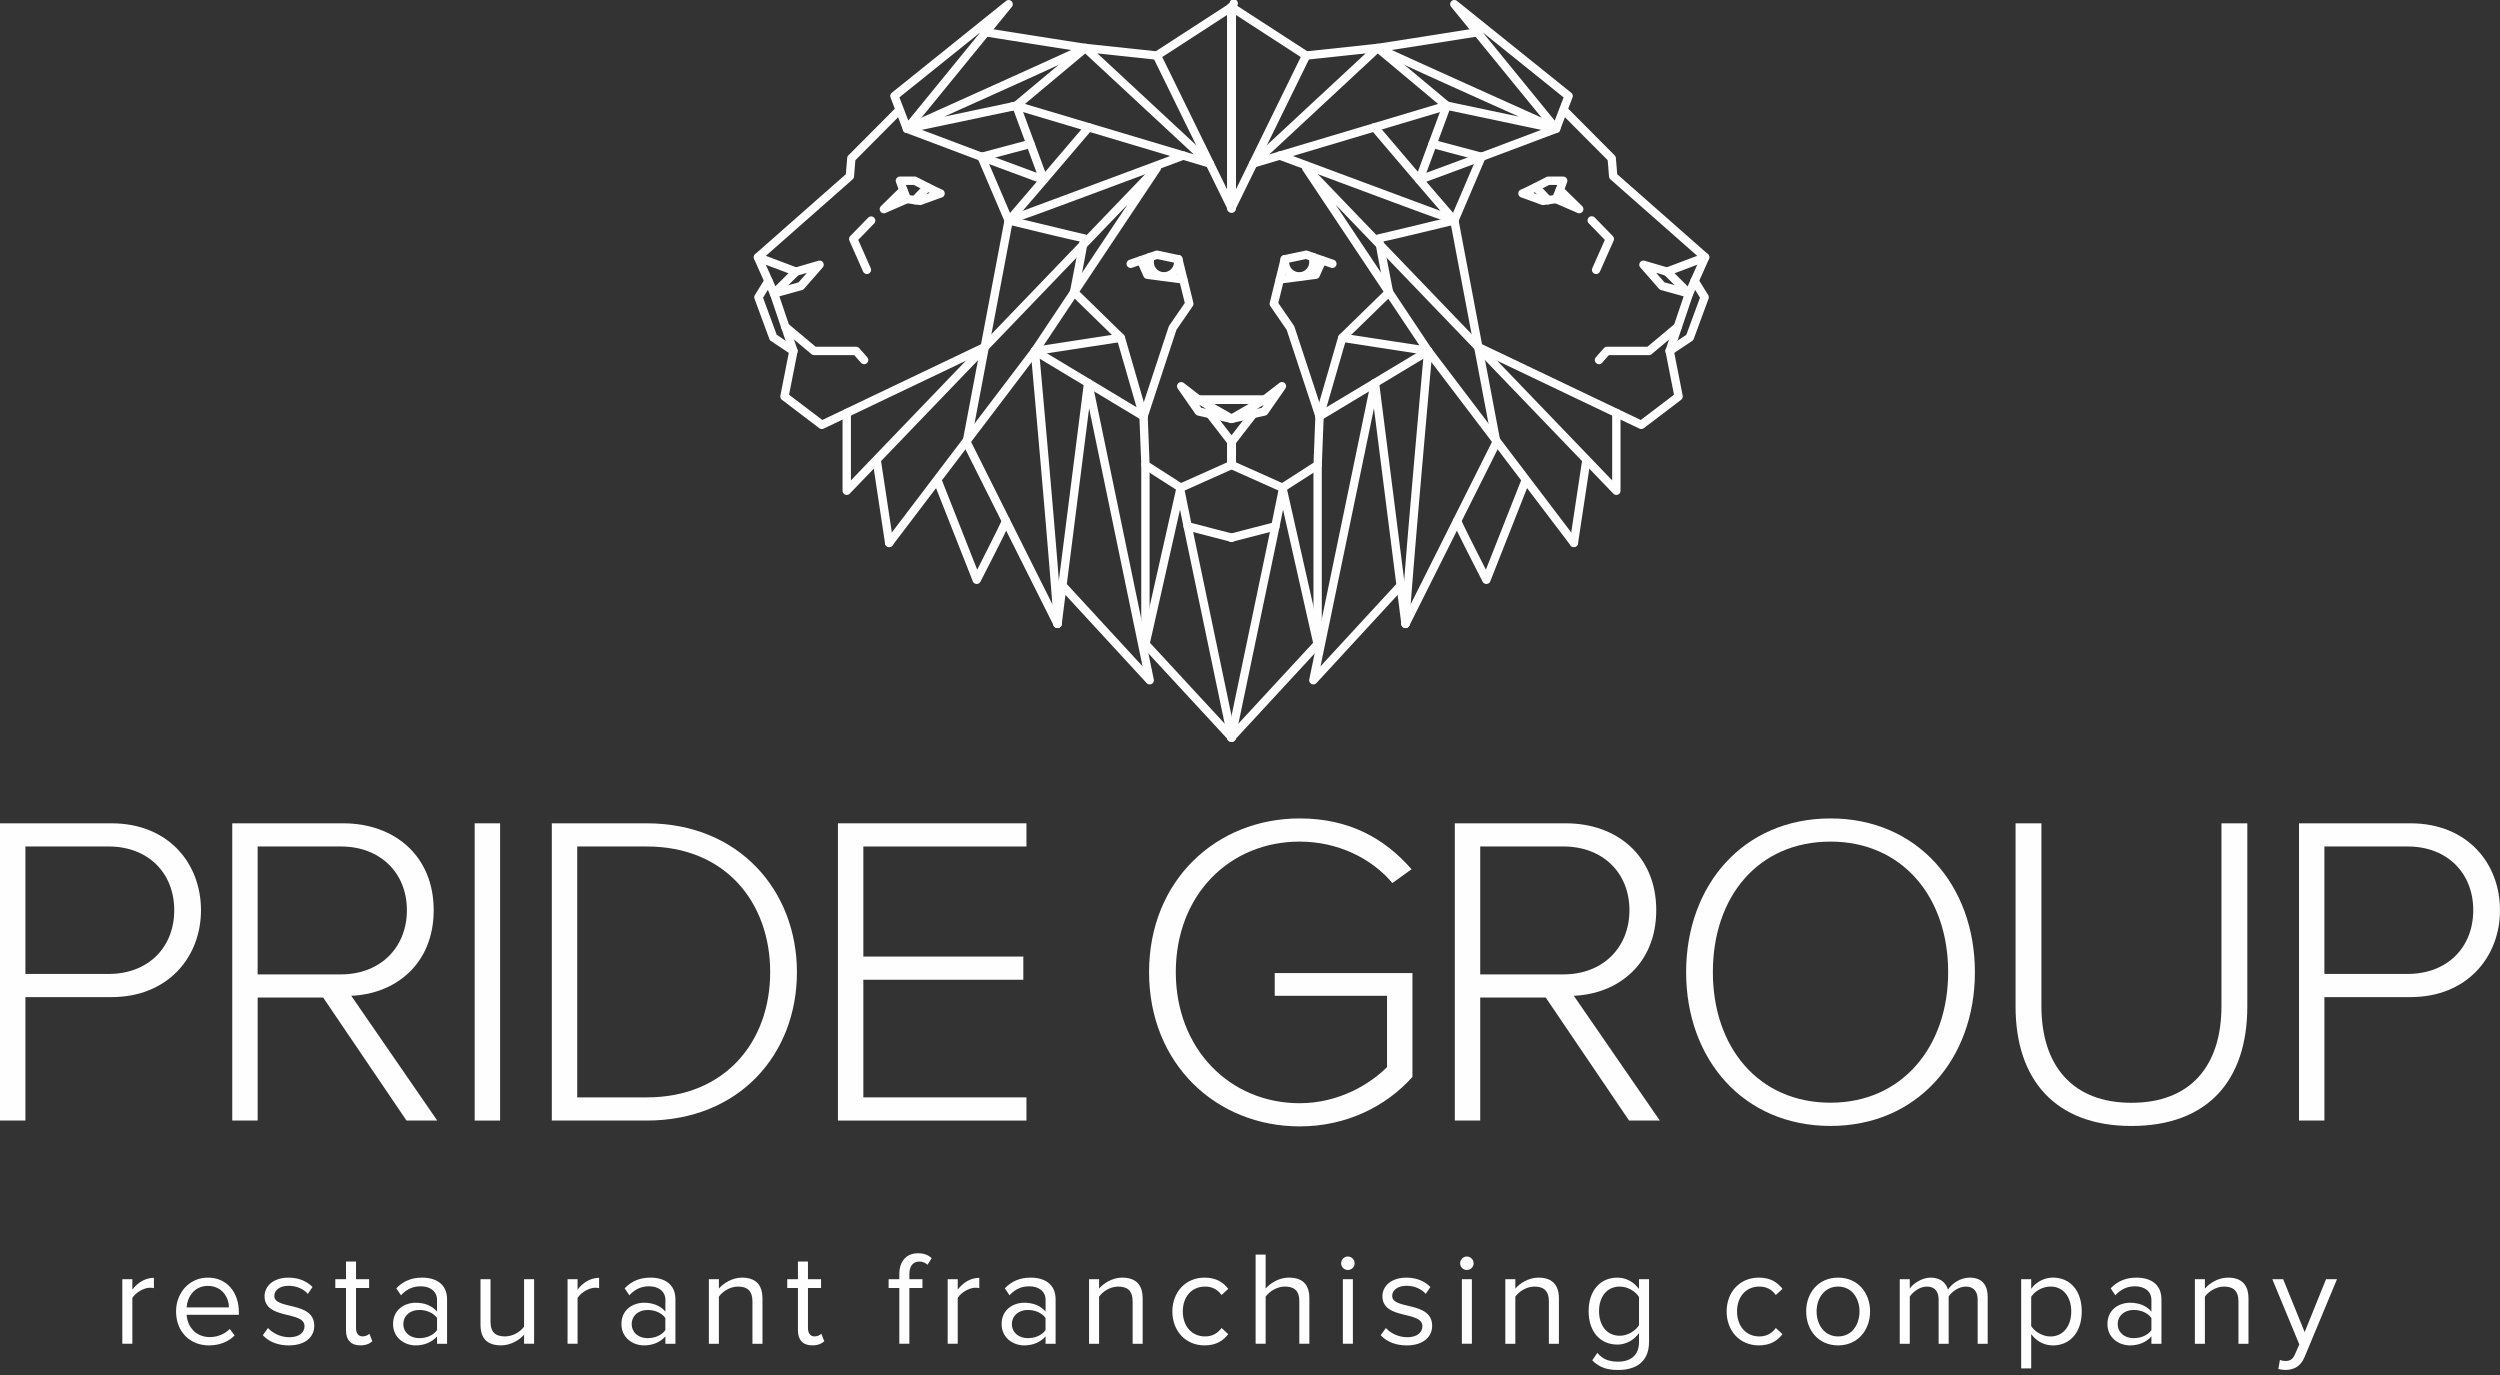 <svg xmlns="http://www.w3.org/2000/svg" width="400" height="220" viewBox="0 0 400 220"><rect x="0" y="0" width="400" height="220" fill="#333333" stroke="none"/><defs><clipPath id="iaw2a"><path d="M232.03 0h19.615v21.27H232.03z"/></clipPath><clipPath id="iaw2b"><path d="M0 219.191h400V0H0z"/></clipPath></defs><g><g><g><path fill="#fefefe" d="M196.848 34.008a.667.667 0 0 1-.518-.65V1.107a.667.667 0 0 1 1.032-.56l11.994 7.777c.285.184.386.55.237.855l-11.994 24.471a.67.67 0 0 1-.751.357zm.819-31.669v28.134l10.455-21.349z"/></g><g><path fill="#fefefe" d="M199.948 26.488a.67.67 0 0 1 .125-.822L218.5 8.546l-9.438 1.008c-.356.027-.696-.226-.735-.594a.67.67 0 0 1 .594-.736l11.435-1.221c.033-.001.067-.001.091-.003h.003a.665.665 0 0 1 .381.136l.03.023 11.05 9.239a.672.672 0 0 1-.237 1.155l-30.954 9.243a.667.667 0 0 1-.772-.308zM220.451 8.56l-17.368 16.145 27.016-8.073z"/></g><g><path fill="#fefefe" d="M232.38 35.85c-.03-.016-.063-.034-.214-.192-1.456-.393-4.949-1.694-13.669-4.94l-13.962-5.2a.669.669 0 0 1 .467-1.254 13603.52 13603.52 0 0 0 25.461 9.474c-1.678-1.937-4.882-5.677-11.055-12.937a.67.67 0 0 1 .076-.944.673.673 0 0 1 .942.077c4.863 5.72 12.262 14.389 12.72 14.83.305.17.313.466.167.784-.098.209-.158.344-.866.18z"/></g><g><path fill="#fefefe" d="M227.087 29.45a.67.67 0 0 1-.627-.9l4.39-11.874a.676.676 0 0 1 .765-.423l11.399 2.406c-15.685-7.043-20.844-9.38-22.503-10.335a1.315 1.315 0 0 1-.09.008V8.27c-.723-.426-.694-.56-.654-.747a.67.67 0 0 1 .655-.53c.416-.041 9.709-1.51 15.843-2.487a.67.67 0 0 1 .765.555.666.666 0 0 1-.554.765A3096.379 3096.379 0 0 1 222.692 8c4.81 2.21 17.548 7.947 26.549 11.988a.666.666 0 0 1 .36.816.667.667 0 0 1-.773.448l-16.925-3.573-3.684 9.968 8.59-3.184a.674.674 0 0 1 .859.393.67.67 0 0 1-.394.86l-9.955 3.69a.66.66 0 0 1-.232.043"/></g><g><path fill="#fefefe" d="M239.414 71.463a.67.67 0 0 1-.657-.545l-6.72-35.527a.66.66 0 0 1 .044-.387l4.04-9.459-7.074-1.88a.668.668 0 1 1 .343-1.293l7.82 2.08a.672.672 0 0 1 .43.353c.086.174.09.376.014.555l-4.264 9.982 6.682 35.33a.668.668 0 0 1-.658.791"/></g><g><path fill="#fefefe" d="M251.827 87.534a.668.668 0 0 1-.534-.265L228.34 57.038l-16.867 10.14a.666.666 0 0 1-.752-.043.667.667 0 0 1-.235-.716l3.634-12.562a.666.666 0 0 1 .176-.292l7.477-7.296a.67.67 0 0 1 .945.013.667.667 0 0 1-.012.945l-7.351 7.172-3.111 10.756 15.92-9.572a.665.665 0 0 1 .879.169l23.315 30.709a.67.67 0 0 1-.532 1.073"/></g><g><path fill="#fefefe" d="M211.128 67.27a.669.669 0 0 1-.635-.459l-4.621-14.023-2.614-3.807a.664.664 0 0 1-.098-.538l1.753-7.128a.68.68 0 0 1 .809-.489.67.67 0 0 1 .49.81l-1.682 6.837 2.498 3.637a.636.636 0 0 1 .084.17l4.65 14.113a.669.669 0 0 1-.634.877"/></g><g><path fill="#fefefe" d="M205.558 42.15a.668.668 0 0 1-.138-1.324l3.43-.724a.73.73 0 0 1 .358.022l1.152.4a.67.67 0 0 1-.437 1.263l-.977-.338-3.25.686a.736.736 0 0 1-.138.014"/></g><g><path fill="#fefefe" d="M213.18 42.875a.676.676 0 0 1-.22-.037l-3.04-1.049a.669.669 0 0 1 .437-1.264l3.04 1.05a.668.668 0 0 1-.217 1.3"/></g><g><path fill="#fefefe" d="M204.768 45.38a.669.669 0 0 1-.086-1.331l5.378-.707.877-1.976a.67.67 0 0 1 1.222.543l-1.03 2.319a.67.67 0 0 1-.523.392l-5.75.756a.865.865 0 0 1-.088.005"/></g><g><path fill="#fefefe" d="M209.833 109.434a.672.672 0 0 1-.349-.732l9.853-47.569a.654.654 0 0 1 .681-.533.67.67 0 0 1 .637.585l4.891 38.55a.67.67 0 0 1-1.327.167l-.598-4.717-12.991 14.105a.664.664 0 0 1-.491.216.694.694 0 0 1-.306-.072zm10-44.103l-8.55 41.276 12.004-13.032a.652.652 0 0 1 .116-.1z"/></g><g><path fill="#fefefe" d="M197 118.68a.67.67 0 0 1-.655-.807l7.063-33.803a.67.67 0 0 1 1.31.275l-7.065 33.804a.669.669 0 0 1-.654.53"/></g><g><path fill="#fefefe" d="M196.999 118.676a.669.669 0 0 1-.491-1.123l13.824-14.96a.669.669 0 1 1 .982.909l-13.824 14.96a.66.66 0 0 1-.491.214"/></g><g><path fill="#fefefe" d="M210.822 103.72a.666.666 0 0 1-.651-.522l-4.884-21.658-.57 2.8a.669.669 0 0 1-.486.515l-7.065 1.83a.67.67 0 0 1-.814-.481.667.667 0 0 1 .478-.814l6.66-1.726 1.106-5.447a.67.67 0 0 1 .649-.537c.338.039.59.212.659.522l5.57 24.703a.669.669 0 0 1-.652.815"/></g><g><path fill="#fefefe" d="M210.819 102.305a.669.669 0 0 1-.669-.668V74.409a.67.67 0 0 1 1.337 0v27.228a.668.668 0 0 1-.668.668"/></g><g><path fill="#fefefe" d="M224.888 100.486a.668.668 0 0 1-.597-.968l14.534-29.03a.668.668 0 0 1 1.196.6l-14.534 29.03a.671.671 0 0 1-.599.368"/></g><g><path fill="#fefefe" d="M224.89 100.49a.666.666 0 0 1-.578-.331c-.14-.24-.375-.642 3.532-44.064.033-.369.34-.675.726-.605a.667.667 0 0 1 .606.724c-1.502 16.69-3.697 41.915-3.631 43.475a.67.67 0 0 1-.655.801"/></g><g><path fill="#fefefe" d="M222.232 47.412a.669.669 0 0 1-.655-.542c-1.75-9.043-1.75-9.043-1.318-9.29a.67.67 0 0 1 .237-.082c.49-.1 7.44-1.774 12.044-2.887a.665.665 0 0 1 .807.493.668.668 0 0 1-.493.806c-7.082 1.712-10.132 2.448-11.498 2.716.269 1.432 1.01 5.288 1.533 7.99a.669.669 0 0 1-.657.796"/></g><g><path fill="#fefefe" d="M228.508 56.82a.723.723 0 0 1-.103-.007L214.657 54.7a.67.67 0 0 1 .204-1.323l13.748 2.112a.67.67 0 0 1-.101 1.33"/></g><g><path fill="#fefefe" d="M196.376 67.268a.666.666 0 0 1 .288-.822l5.293-3.06 2.74-2.117a.667.667 0 0 1 .956.911l-2.813 4.041a.67.67 0 0 1-.402.272l-5.294 1.184a.668.668 0 0 1-.768-.409zm5.836-2.499l-1.116.653.789-.177z"/></g><g><path fill="#fefefe" d="M205.181 78.701a.658.658 0 0 1-.272-.058l-8.183-3.658a.67.67 0 0 1-.396-.61V70.79a.67.67 0 0 1 .14-.409l3.531-4.562a.668.668 0 1 1 1.057.818l-3.391 4.381v2.922l7.456 3.334 5.045-3.239.292-7.459c.015-.369.364-.63.694-.642a.67.67 0 0 1 .641.695l-.304 7.807a.666.666 0 0 1-.307.536l-5.642 3.622a.68.68 0 0 1-.361.106"/></g><g><path fill="#fefefe" d="M207.868 44.888a2.948 2.948 0 0 1-2.888-3.534.668.668 0 1 1 1.311.268 1.61 1.61 0 0 0 1.577 1.929 1.609 1.609 0 0 0 1.504-2.175.668.668 0 1 1 1.25-.477 2.947 2.947 0 0 1-2.755 3.989"/></g><g><path fill="#fefefe" d="M202.286 64.627h-10.587a.668.668 0 1 1 0-1.337h10.587a.668.668 0 0 1 0 1.337"/></g><g><path fill="#fefefe" d="M255.838 58.27a.667.667 0 0 1-.502-1.108l1.273-1.452a.666.666 0 0 1 .502-.228h6.478l4.43-3.715a.669.669 0 0 1 .86 1.023l-4.616 3.873a.67.67 0 0 1-.43.156h-6.419l-1.074 1.224a.66.66 0 0 1-.502.228"/></g><g><path fill="#fefefe" d="M262.603 68.645a.672.672 0 0 1-.288-.064L236.25 56.143a.67.67 0 0 1 .577-1.21l25.696 12.265 5.316-4.041-1.354-6.877a.7.7 0 0 1 .023-.343l3.106-9.198 2.397-5.4-14.342-12.64a.66.66 0 0 1-.223-.446l-.219-2.622-7.383-7.421a.667.667 0 1 1 .947-.943l7.556 7.593a.667.667 0 0 1 .192.416l.217 2.598 14.508 12.786a.671.671 0 0 1 .17.774l-2.575 5.79-3.027 8.972 1.4 7.113a.667.667 0 0 1-.252.66l-5.972 4.54a.676.676 0 0 1-.405.136"/></g><g><path fill="#fefefe" d="M267.14 56.82a.67.67 0 0 1-.372-1.226l3.045-2.029L272 47.63l-1.437-2.32a.67.67 0 0 1 .217-.922.674.674 0 0 1 .92.218l1.608 2.598c.108.174.13.39.06.583l-2.375 6.446a.69.69 0 0 1-.257.325l-3.226 2.15a.673.673 0 0 1-.37.112"/></g><g><path fill="#fefefe" d="M270.242 47.628a.641.641 0 0 1-.178-.024l-4.299-1.193a.661.661 0 0 1-.323-.204l-2.986-3.406a.666.666 0 0 1 .691-1.08l3.548 1.04 5.884-2.218a.668.668 0 1 1 .472 1.251l-6.095 2.297a.624.624 0 0 1-.424.016l-1.553-.456 1.336 1.525 4.106 1.14a.669.669 0 0 1-.179 1.312"/></g><g><path fill="#fefefe" d="M270.24 47.63a.669.669 0 0 1-.471-.193l-3.521-3.493a.668.668 0 0 1 .942-.95l3.52 3.492a.668.668 0 0 1-.47 1.144"/></g><g><path fill="#fefefe" d="M252.676 34.126a.662.662 0 0 1-.267-.055l-3.529-1.536-1.904.27a.65.65 0 0 1-.32-.033l-3.286-1.194a.668.668 0 0 1 .04-1.27c.291-.099 2.262-1.084 4.003-1.983a.665.665 0 0 1 .306-.075h2.39a.67.67 0 0 1 .63.895l-.394 1.09 2.8 2.746a.67.67 0 0 1-.469 1.145m-7.333-3.254l1.608.585 1.923-.273a.657.657 0 0 1 .36.049l.381.165-.518-.508a.672.672 0 0 1-.161-.704l.216-.599h-1.275c-.647.335-1.667.857-2.534 1.285"/></g><g><path fill="#fefefe" d="M248.969 32.512a.668.668 0 0 1-.617-.926l.597-1.433a.665.665 0 0 1 .875-.359.668.668 0 0 1 .36.874l-.598 1.433a.67.67 0 0 1-.617.411"/></g><g><path fill="#fefefe" d="M247.701 32.697a.666.666 0 0 1-.485-.21l-1.983-2.088a.67.67 0 0 1 .97-.92l1.983 2.09a.67.67 0 0 1-.485 1.128"/></g><g><g/><g clip-path="url(#iaw2a)"><path fill="#fefefe" d="M248.451 21.025l-16.27-19.932a.67.67 0 0 1 .043-.895.665.665 0 0 1 .893-.049l18.278 14.694c.226.181.31.489.205.759l-2.007 5.239a.668.668 0 0 1-1.142.184zM237.245 5.183l11.512 14.113 1.421-3.71z"/></g></g><g><path fill="#fefefe" d="M258.615 79.19a.662.662 0 0 1-.482-.205l-44.42-46.224 15.347 23.022a.671.671 0 0 1-.185.929.67.67 0 0 1-.927-.187L208.432 27.25a.669.669 0 0 1 1.038-.834l48.477 50.445V66.08a.668.668 0 1 1 1.336 0v12.443a.666.666 0 0 1-.668.668"/></g><g><path fill="#fefefe" d="M251.82 87.535a.67.67 0 0 1-.662-.768l2.013-13.318a.669.669 0 0 1 1.322.199l-2.013 13.317a.668.668 0 0 1-.66.57"/></g><g><path fill="#fefefe" d="M237.05 25.76a.667.667 0 0 1-.236-1.294l11.924-4.493a.668.668 0 0 1 .473 1.25l-11.926 4.493a.678.678 0 0 1-.236.043"/></g><g><path fill="#fefefe" d="M255.38 43.846a.668.668 0 0 1-.61-.94l2.005-4.525-2.576-2.647a.668.668 0 0 1 .958-.933l2.891 2.97a.67.67 0 0 1 .132.74l-2.189 4.938a.669.669 0 0 1-.61.397"/></g><g><path fill="#fefefe" d="M237.82 93.437a.667.667 0 0 1-.594-.364c-4.91-9.585-4.884-9.637-4.681-10.04a.67.67 0 0 1 1.254.173c.227.597 2.31 4.732 3.944 7.94l5.682-14.405a.669.669 0 0 1 1.243.491l-6.225 15.782a.671.671 0 0 1-.59.423z"/></g><g><path fill="#fefefe" d="M196.492 33.652l-11.994-24.47a.668.668 0 0 1 .236-.856L196.73.548a.667.667 0 1 1 1.032.561v32.248a.668.668 0 0 1-1.269.295zM185.96 9.125l10.455 21.35V2.34z"/></g><g><path fill="#fefefe" d="M193.37 26.796l-30.953-9.243a.671.671 0 1 1-.238-1.155l11.05-9.239.024-.018a.671.671 0 0 1 .388-.14c.009-.002.014 0 .022 0l.07.002 11.437 1.221c.366.04.633.37.593.736a.676.676 0 0 1-.735.594l-9.438-1.008 18.427 17.121a.667.667 0 0 1-.647 1.13zm-29.38-10.169l27.018 8.068-17.37-16.135z"/></g><g><path fill="#fefefe" d="M161.715 35.85l-.068-.121c-.71.163-.77.026-.866-.181a.673.673 0 0 1 .285-.867c.34-.358 7.739-9.027 12.602-14.747a.673.673 0 0 1 .942-.077.67.67 0 0 1 .076.944c-6.173 7.26-9.377 11-11.055 12.937a13603.52 13603.52 0 0 0 25.46-9.474.669.669 0 1 1 .467 1.254l-13.961 5.2c-8.72 3.246-12.213 4.547-13.67 4.94-.15.158-.183.176-.212.193"/></g><g><path fill="#fefefe" d="M166.999 29.45a.66.66 0 0 1-.232-.043l-9.955-3.69a.67.67 0 0 1-.394-.86.672.672 0 0 1 .859-.394l8.59 3.184-3.684-9.968-16.925 3.573a.667.667 0 0 1-.774-.448.665.665 0 0 1 .36-.816c9.002-4.04 21.739-9.778 26.55-11.988-2.522-.388-7.13-1.114-13.784-2.174a.666.666 0 0 1-.554-.765.675.675 0 0 1 .765-.555c6.134.977 15.427 2.446 15.889 2.49.29.028.548.242.609.527.04.188.069.321-.655.75v.058c-.012 0-.042-.003-.09-.008-1.658.956-6.817 3.292-22.502 10.335l11.399-2.406c.333-.056.652.113.765.423l4.39 11.874a.67.67 0 0 1-.627.9"/></g><g><path fill="#fefefe" d="M154.67 71.464a.668.668 0 0 1-.658-.792l6.682-35.329-4.265-9.982a.668.668 0 0 1 .444-.909l7.82-2.079a.668.668 0 1 1 .343 1.292l-7.074 1.881 4.04 9.459a.66.66 0 0 1 .044.387l-6.72 35.527a.67.67 0 0 1-.656.545"/></g><g><path fill="#fefefe" d="M142.268 87.534a.668.668 0 0 1-.532-1.073l23.315-30.71a.665.665 0 0 1 .878-.168l15.92 9.572-3.11-10.756-7.351-7.172a.668.668 0 1 1 .933-.958l7.477 7.296a.666.666 0 0 1 .176.292l3.634 12.562a.667.667 0 0 1-.235.716.665.665 0 0 1-.752.044l-16.867-10.141-22.953 30.23a.665.665 0 0 1-.533.266"/></g><g><path fill="#fefefe" d="M182.969 67.27a.67.67 0 0 1-.635-.877l4.65-14.113a.636.636 0 0 1 .085-.17l2.498-3.636-1.682-6.837a.67.67 0 0 1 .49-.81.678.678 0 0 1 .809.489l1.753 7.128a.664.664 0 0 1-.098.538l-2.614 3.807-4.621 14.023a.669.669 0 0 1-.635.459"/></g><g><path fill="#fefefe" d="M188.532 42.15a.736.736 0 0 1-.14-.015l-3.248-.686-.977.338a.67.67 0 0 1-.437-1.264l1.152-.399a.731.731 0 0 1 .357-.022l3.43.724a.668.668 0 0 1-.137 1.323"/></g><g><path fill="#fefefe" d="M180.909 42.875a.67.67 0 0 1-.218-1.3l3.04-1.05a.669.669 0 0 1 .437 1.264l-3.04 1.05a.676.676 0 0 1-.22.036"/></g><g><path fill="#fefefe" d="M189.329 45.38a.865.865 0 0 1-.088-.004l-5.75-.756a.67.67 0 0 1-.524-.392l-1.03-2.32a.667.667 0 0 1 .34-.881.67.67 0 0 1 .883.339l.877 1.976 5.378.707a.67.67 0 0 1-.086 1.332"/></g><g><path fill="#fefefe" d="M183.461 109.29l-12.99-14.105-.599 4.717a.675.675 0 0 1-.747.58.67.67 0 0 1-.58-.747l4.892-38.55a.669.669 0 0 1 .637-.585c.302-.005.614.212.68.533l9.853 47.57a.67.67 0 0 1-.654.803.664.664 0 0 1-.492-.216zm-12.773-15.816a.652.652 0 0 1 .117.101l12.003 13.032-8.55-41.276z"/></g><g><path fill="#fefefe" d="M197.092 118.678a.669.669 0 0 1-.654-.531l-7.064-33.804a.67.67 0 0 1 .517-.792.677.677 0 0 1 .792.517l7.064 33.803a.67.67 0 0 1-.655.807"/></g><g><path fill="#fefefe" d="M197.093 118.678a.66.66 0 0 1-.49-.215l-13.825-14.959a.669.669 0 1 1 .982-.909l13.824 14.96a.668.668 0 0 1-.49 1.123"/></g><g><path fill="#fefefe" d="M183.27 103.72a.669.669 0 0 1-.653-.815l5.57-24.703c.07-.31.382-.475.66-.522a.668.668 0 0 1 .647.537l1.106 5.447 6.661 1.726a.667.667 0 0 1 .478.814.672.672 0 0 1-.815.481l-7.064-1.83a.669.669 0 0 1-.487-.515l-.569-2.8-4.884 21.658a.666.666 0 0 1-.65.522"/></g><g><path fill="#fefefe" d="M183.268 102.305a.668.668 0 0 1-.668-.668V74.409a.669.669 0 1 1 1.336 0v27.228a.668.668 0 0 1-.668.668"/></g><g><path fill="#fefefe" d="M169.204 100.487a.671.671 0 0 1-.6-.369L154.072 71.09a.668.668 0 0 1 1.196-.6L169.8 99.52a.668.668 0 0 1-.597.968"/></g><g><path fill="#fefefe" d="M169.199 100.49a.67.67 0 0 1-.655-.8c.066-1.56-2.13-26.785-3.631-43.476a.668.668 0 0 1 .606-.724c.367-.07.692.237.726.606 3.907 43.421 3.672 43.824 3.532 44.064a.667.667 0 0 1-.578.33z"/></g><g><path fill="#fefefe" d="M171.854 47.41a.669.669 0 0 1-.657-.796c.522-2.701 1.264-6.557 1.533-7.99-1.366-.267-4.416-1.003-11.498-2.715a.668.668 0 1 1 .314-1.3c4.603 1.114 11.553 2.787 12.044 2.888a.67.67 0 0 1 .237.082c.43.247.43.247-1.318 9.29a.669.669 0 0 1-.655.542"/></g><g><path fill="#fefefe" d="M165.588 56.82a.669.669 0 0 1-.101-1.33l13.748-2.113a.67.67 0 0 1 .204 1.323l-13.748 2.112a.723.723 0 0 1-.103.007"/></g><g><path fill="#fefefe" d="M196.95 67.677l-5.295-1.184a.676.676 0 0 1-.402-.271l-2.813-4.041a.669.669 0 0 1 .956-.911l2.813 2.164 5.221 3.012a.668.668 0 0 1-.481 1.23zm-4.749-2.432l.784.174-1.107-.64z"/></g><g><path fill="#fefefe" d="M188.915 78.7a.68.68 0 0 1-.361-.106l-5.642-3.622a.666.666 0 0 1-.307-.536l-.304-7.807a.67.67 0 0 1 .64-.695c.335.017.68.273.695.642l.292 7.46 5.045 3.238 7.456-3.334v-2.922l-3.391-4.38a.668.668 0 1 1 1.057-.819l3.53 4.562a.67.67 0 0 1 .14.41v3.582a.67.67 0 0 1-.395.611l-8.183 3.658a.658.658 0 0 1-.272.058"/></g><g><path fill="#fefefe" d="M186.227 44.879a2.947 2.947 0 0 1-2.755-3.99.668.668 0 1 1 1.25.477 1.609 1.609 0 1 0 3.081.246.668.668 0 0 1 .522-.788.677.677 0 0 1 .79.52 2.948 2.948 0 0 1-2.888 3.534"/></g><g><path fill="#fefefe" d="M202.395 64.627H191.8a.668.668 0 1 1 0-1.337h10.595a.67.67 0 1 1 0 1.337"/></g><g><path fill="#fefefe" d="M138.258 58.27a.66.66 0 0 1-.502-.227l-1.074-1.224h-6.419a.67.67 0 0 1-.43-.156l-4.615-3.873a.669.669 0 1 1 .86-1.023l4.43 3.715h6.477c.192 0 .376.083.502.228l1.273 1.452a.67.67 0 0 1-.502 1.109"/></g><g><path fill="#fefefe" d="M131.487 68.645a.676.676 0 0 1-.405-.136l-5.972-4.54a.667.667 0 0 1-.252-.66l1.4-7.113-3.05-9.03-2.55-5.732a.671.671 0 0 1 .168-.774l14.508-12.786.217-2.598a.667.667 0 0 1 .192-.416l7.556-7.593a.668.668 0 1 1 .947.943l-7.383 7.42-.219 2.623a.66.66 0 0 1-.223.446l-14.342 12.64 2.374 5.342 3.13 9.256a.7.7 0 0 1 .022.343l-1.354 6.877 5.316 4.04 25.696-12.263a.67.67 0 0 1 .577 1.209L131.775 68.58a.672.672 0 0 1-.288.064"/></g><g><path fill="#fefefe" d="M126.947 56.82a.673.673 0 0 1-.37-.113l-3.225-2.15a.685.685 0 0 1-.257-.325l-2.375-6.446a.673.673 0 0 1 .06-.583l1.607-2.598a.674.674 0 0 1 .92-.218.67.67 0 0 1 .217.921l-1.436 2.321 2.187 5.936 3.044 2.028a.67.67 0 0 1-.372 1.226"/></g><g><path fill="#fefefe" d="M123.842 47.629a.668.668 0 0 1-.179-1.313l4.106-1.139 1.336-1.525-1.553.456a.624.624 0 0 1-.424-.016l-6.096-2.297a.669.669 0 0 1 .473-1.251l5.884 2.218 3.548-1.041a.666.666 0 0 1 .691 1.081l-2.986 3.406a.661.661 0 0 1-.323.204l-4.299 1.193a.641.641 0 0 1-.178.024"/></g><g><path fill="#fefefe" d="M123.849 47.62a.668.668 0 0 1-.471-1.144l3.52-3.492a.667.667 0 0 1 .947.006c.26.26.258.684-.004.945l-3.521 3.493a.669.669 0 0 1-.471.193"/></g><g><path fill="#fefefe" d="M141.419 34.127a.67.67 0 0 1-.468-1.146l2.799-2.746-.393-1.09a.67.67 0 0 1 .63-.895h2.389c.107 0 .21.027.306.075 1.746.9 3.72 1.89 4.005 1.983a.68.68 0 0 1 .468.629.663.663 0 0 1-.43.641l-3.285 1.194a.642.642 0 0 1-.322.033l-1.903-.27-3.53 1.536a.663.663 0 0 1-.266.056m3.703-2.95c.03 0 .063.002.094.007l1.925.274 1.609-.586c-.868-.428-1.89-.95-2.536-1.284h-1.277l.216.599a.668.668 0 0 1-.16.703l-.52.508.382-.165a.683.683 0 0 1 .267-.056"/></g><g><path fill="#fefefe" d="M145.117 32.511a.67.67 0 0 1-.617-.41l-.598-1.434a.668.668 0 0 1 .36-.874.667.667 0 0 1 .875.36l.597 1.432a.668.668 0 0 1-.617.926"/></g><g><path fill="#fefefe" d="M146.389 32.697a.67.67 0 0 1-.485-1.128l1.983-2.09a.67.67 0 0 1 .97.92l-1.983 2.089a.668.668 0 0 1-.485.209"/></g><g><path fill="#fefefe" d="M145.01 21.26a.67.67 0 0 1-.518-.421l-2.007-5.24a.665.665 0 0 1 .205-.758L160.968.148a.67.67 0 0 1 .937.944l-16.271 19.932a.666.666 0 0 1-.624.237zm-1.103-5.682l1.42 3.707L156.84 5.182z"/></g><g><path fill="#fefefe" d="M135.478 79.19a.666.666 0 0 1-.668-.668V66.08a.668.668 0 1 1 1.336 0V76.86l48.477-50.445a.668.668 0 0 1 1.038.834l-19.516 29.275a.67.67 0 0 1-.927.187.671.671 0 0 1-.185-.929l15.348-23.022-44.421 46.224a.662.662 0 0 1-.482.206"/></g><g><path fill="#fefefe" d="M142.27 87.535a.668.668 0 0 1-.66-.57l-2.012-13.317a.669.669 0 0 1 1.32-.199l2.015 13.318a.67.67 0 0 1-.662.768"/></g><g><path fill="#fefefe" d="M157.045 25.76a.678.678 0 0 1-.236-.043l-11.926-4.493a.668.668 0 1 1 .472-1.25l11.926 4.492a.667.667 0 0 1-.236 1.294"/></g><g><path fill="#fefefe" d="M138.708 43.846a.669.669 0 0 1-.611-.397l-2.19-4.939a.672.672 0 0 1 .133-.739l2.891-2.97a.67.67 0 0 1 .958.933l-2.576 2.647 2.006 4.525a.668.668 0 0 1-.611.94"/></g><g><path fill="#fefefe" d="M156.274 93.437h-.032a.671.671 0 0 1-.59-.423l-6.225-15.782a.669.669 0 0 1 1.243-.491l5.682 14.404c1.634-3.207 3.716-7.342 3.944-7.94a.667.667 0 0 1 1.254-.174c.203.405.228.457-4.681 10.042a.667.667 0 0 1-.595.364"/></g><g><path fill="#fefefe" d="M0 179.289V131.73h17.826c9.127 0 14.332 6.417 14.332 13.904 0 7.486-5.277 13.904-14.332 13.904H4.064v19.751zm17.398-43.851H4.064v20.391h13.334c6.274 0 10.482-4.206 10.482-10.195s-4.208-10.196-10.482-10.196z"/></g><g><path fill="#fefefe" d="M65.041 179.289L51.706 159.61H41.225v19.679H37.16V131.73h17.755c8.2 0 14.475 5.205 14.475 13.904 0 8.627-6.132 13.404-13.192 13.69l13.762 19.965zm-10.488-43.851h-13.33v20.464h13.33c6.273 0 10.55-4.279 10.55-10.268 0-5.989-4.277-10.196-10.55-10.196z"/></g><g/><g clip-path="url(#iaw2b)"><path fill="#fefefe" d="M75.95 179.29h4.064v-47.56H75.95z"/></g><g clip-path="url(#iaw2b)"><path fill="#fefefe" d="M88.29 179.289V131.73h15.188c14.76 0 24.03 10.766 24.03 23.816 0 13.19-9.27 23.743-24.03 23.743zm15.188-43.851H92.355v40.143h11.123c12.55 0 19.751-8.913 19.751-20.035 0-11.124-7.13-20.108-19.751-20.108z"/></g><g clip-path="url(#iaw2b)"><path fill="#fefefe" d="M134.07 179.29v-47.56h30.162v3.708h-26.098v17.612h25.598v3.709h-25.598v18.823h26.098v3.708z"/></g><g clip-path="url(#iaw2b)"><path fill="#fefefe" d="M183.85 155.551c0-14.689 10.766-24.601 24.1-24.601 7.844 0 13.548 3.138 17.897 8.128l-3.066 2.211c-3.351-3.992-8.77-6.632-14.831-6.632-11.194 0-19.822 8.487-19.822 20.894 0 12.265 8.628 20.963 19.822 20.963 6.347 0 11.338-3.138 13.976-5.775v-11.41h-17.969v-3.635h22.033v16.613c-4.206 4.707-10.553 7.914-18.04 7.914-13.334 0-24.1-9.982-24.1-24.67"/></g><g clip-path="url(#iaw2b)"><path fill="#fefefe" d="M260.65 179.289l-13.334-19.679h-10.481v19.679h-4.065V131.73h17.755c8.2 0 14.475 5.205 14.475 13.904 0 8.627-6.133 13.404-13.192 13.69l13.762 19.965zm-10.488-43.851h-13.327v20.464h13.327c6.273 0 10.549-4.279 10.549-10.268 0-5.989-4.276-10.196-10.549-10.196z"/></g><g clip-path="url(#iaw2b)"><path fill="#fefefe" d="M269.78 155.551c0-13.904 9.127-24.601 23.102-24.601 13.905 0 23.103 10.697 23.103 24.601 0 13.902-9.198 24.599-23.103 24.599-13.975 0-23.102-10.697-23.102-24.599m41.925-.005c0-12.12-7.416-20.889-18.823-20.889-11.55 0-18.823 8.77-18.823 20.889 0 11.976 7.273 20.887 18.823 20.887 11.407 0 18.823-8.91 18.823-20.887"/></g><g clip-path="url(#iaw2b)"><path fill="#fefefe" d="M322.49 161.042V131.73h4.136v29.241c0 9.629 5.062 15.476 14.403 15.476 9.413 0 14.403-5.847 14.403-15.476V131.73h4.137v29.312c0 11.767-6.275 19.113-18.54 19.113-12.193 0-18.539-7.418-18.539-19.113"/></g><g clip-path="url(#iaw2b)"><path fill="#fefefe" d="M367.84 179.289V131.73h17.825c9.127 0 14.333 6.417 14.333 13.904 0 7.486-5.278 13.904-14.333 13.904h-13.762v19.751zm17.399-43.851h-13.336v20.391h13.336c6.274 0 10.481-4.206 10.481-10.195s-4.207-10.196-10.481-10.196z"/></g><g clip-path="url(#iaw2b)"><path fill="#fefefe" d="M19.57 215v-10.328h1.607v1.668c.836-1.09 2.035-1.88 3.448-1.88v1.645a2.863 2.863 0 0 0-.641-.064c-.986 0-2.337.813-2.807 1.647V215z"/></g><g clip-path="url(#iaw2b)"><path fill="#fefefe" d="M28.17 209.83c0-2.993 2.137-5.41 5.089-5.41 3.122 0 4.96 2.437 4.96 5.539v.405h-8.361c.129 1.946 1.498 3.571 3.721 3.571 1.177 0 2.375-.47 3.186-1.304l.77 1.049c-1.026 1.025-2.415 1.582-4.106 1.582-3.057 0-5.259-2.203-5.259-5.432m5.068-4.085c-2.203 0-3.292 1.861-3.38 3.444h6.78c-.023-1.541-1.048-3.444-3.4-3.444"/></g><g clip-path="url(#iaw2b)"><path fill="#fefefe" d="M42.05 213.636l.834-1.154c.685.79 1.988 1.474 3.4 1.474 1.583 0 2.438-.747 2.438-1.774 0-2.502-6.393-.963-6.393-4.789 0-1.604 1.389-2.973 3.849-2.973 1.754 0 2.993.663 3.827 1.497l-.748 1.112c-.62-.749-1.754-1.304-3.079-1.304-1.412 0-2.289.705-2.289 1.626 0 2.264 6.395.769 6.395 4.79 0 1.73-1.391 3.121-4.064 3.121-1.689 0-3.122-.514-4.17-1.626"/></g><g clip-path="url(#iaw2b)"><path fill="#fefefe" d="M55.36 212.842v-6.758h-1.71v-1.412h1.71v-2.822h1.604v2.822h2.096v1.412h-2.096v6.414c0 .77.342 1.327 1.047 1.327.45 0 .878-.193 1.092-.428l.47 1.198c-.407.385-.984.663-1.925.663-1.518 0-2.288-.877-2.288-2.416"/></g><g clip-path="url(#iaw2b)"><path fill="#fefefe" d="M69.926 215.004v-1.175c-.855.94-2.032 1.433-3.421 1.433-1.754 0-3.615-1.177-3.615-3.421 0-2.311 1.861-3.401 3.615-3.401 1.412 0 2.587.449 3.421 1.41v-1.859c0-1.39-1.113-2.182-2.608-2.182-1.242 0-2.246.45-3.166 1.433l-.748-1.11c1.112-1.157 2.437-1.712 4.128-1.712 2.18 0 3.998.984 3.998 3.486v7.098zm0-4.126c-.62-.855-1.71-1.283-2.843-1.283-1.498 0-2.546.94-2.546 2.266 0 1.305 1.048 2.244 2.546 2.244 1.133 0 2.223-.426 2.843-1.281z"/></g><g clip-path="url(#iaw2b)"><path fill="#fefefe" d="M83.851 214.998v-1.453c-.792.898-2.138 1.711-3.679 1.711-2.159 0-3.292-1.048-3.292-3.294v-7.292h1.603v6.801c0 1.818.92 2.352 2.311 2.352 1.26 0 2.458-.727 3.057-1.561v-7.592h1.604v10.328z"/></g><g clip-path="url(#iaw2b)"><path fill="#fefefe" d="M90.81 215v-10.328h1.604v1.668c.834-1.09 2.031-1.88 3.441-1.88v1.645a2.852 2.852 0 0 0-.64-.064c-.984 0-2.331.813-2.801 1.647V215z"/></g><g clip-path="url(#iaw2b)"><path fill="#fefefe" d="M106.464 215.004v-1.175c-.855.94-2.032 1.433-3.421 1.433-1.754 0-3.613-1.177-3.613-3.421 0-2.311 1.859-3.401 3.613-3.401 1.412 0 2.587.449 3.421 1.41v-1.859c0-1.39-1.113-2.182-2.608-2.182-1.242 0-2.246.45-3.165 1.433l-.749-1.11c1.112-1.157 2.438-1.712 4.128-1.712 2.18 0 3.998.984 3.998 3.486v7.098zm-.01-4.126c-.619-.855-1.707-1.283-2.838-1.283-1.495 0-2.541.94-2.541 2.266 0 1.305 1.046 2.244 2.541 2.244 1.131 0 2.22-.426 2.838-1.281z"/></g><g clip-path="url(#iaw2b)"><path fill="#fefefe" d="M120.391 215.004v-6.757c0-1.817-.919-2.394-2.311-2.394-1.26 0-2.458.77-3.057 1.604v7.547h-1.603v-10.328h1.603v1.498c.728-.856 2.139-1.754 3.679-1.754 2.159 0 3.293 1.09 3.293 3.336v7.248z"/></g><g clip-path="url(#iaw2b)"><path fill="#fefefe" d="M127.67 212.842v-6.758h-1.71v-1.412h1.71v-2.822h1.604v2.822h2.096v1.412h-2.096v6.414c0 .77.342 1.327 1.047 1.327.45 0 .878-.193 1.092-.428l.47 1.198c-.407.385-.984.663-1.925.663-1.518 0-2.288-.877-2.288-2.416"/></g><g clip-path="url(#iaw2b)"><path fill="#fefefe" d="M143.892 214.996v-8.916h-1.712v-1.412h1.712v-.79c0-2.117 1.154-3.358 2.993-3.358.813 0 1.541.193 2.181.791l-.663 1.048c-.341-.3-.749-.513-1.283-.513-1.047 0-1.624.727-1.624 2.032v.79h2.096v1.412h-2.096v8.916z"/></g><g clip-path="url(#iaw2b)"><path fill="#fefefe" d="M151.63 215v-10.328h1.607v1.668c.836-1.09 2.035-1.88 3.448-1.88v1.645a2.863 2.863 0 0 0-.641-.064c-.986 0-2.336.813-2.807 1.647V215z"/></g><g clip-path="url(#iaw2b)"><path fill="#fefefe" d="M167.294 215.004v-1.175c-.854.94-2.032 1.433-3.421 1.433-1.753 0-3.613-1.177-3.613-3.421 0-2.311 1.86-3.401 3.613-3.401 1.412 0 2.587.449 3.421 1.41v-1.859c0-1.39-1.112-2.182-2.608-2.182-1.242 0-2.246.45-3.165 1.433l-.749-1.11c1.112-1.157 2.438-1.712 4.128-1.712 2.18 0 3.998.984 3.998 3.486v7.098zm-.008-4.126c-.62-.855-1.707-1.283-2.84-1.283-1.495 0-2.543.94-2.543 2.266 0 1.305 1.048 2.244 2.543 2.244 1.133 0 2.22-.426 2.84-1.281z"/></g><g clip-path="url(#iaw2b)"><path fill="#fefefe" d="M181.222 215.004v-6.757c0-1.817-.919-2.394-2.311-2.394-1.26 0-2.458.77-3.057 1.604v7.547h-1.604v-10.328h1.604v1.498c.728-.856 2.138-1.754 3.679-1.754 2.159 0 3.293 1.09 3.293 3.336v7.248z"/></g><g clip-path="url(#iaw2b)"><path fill="#fefefe" d="M187.58 209.83c0-3.058 2.074-5.41 5.154-5.41 1.882 0 2.993.769 3.785 1.797l-1.069.983c-.684-.941-1.562-1.348-2.631-1.348-2.202 0-3.571 1.69-3.571 3.978 0 2.287 1.369 3.999 3.571 3.999 1.069 0 1.947-.429 2.631-1.348l1.069.984c-.792 1.025-1.903 1.797-3.785 1.797-3.08 0-5.154-2.352-5.154-5.432"/></g><g clip-path="url(#iaw2b)"><path fill="#fefefe" d="M207.892 215.001v-6.799c0-1.817-.94-2.352-2.332-2.352-1.239 0-2.437.77-3.057 1.604v7.547H200.9V200.74h1.603v5.431c.728-.856 2.138-1.754 3.7-1.754 2.159 0 3.293 1.048 3.293 3.293v7.291z"/></g><g clip-path="url(#iaw2b)"><path fill="#fefefe" d="M214.58 202.13c0 .599.493 1.069 1.07 1.069.598 0 1.091-.47 1.091-1.069s-.493-1.09-1.091-1.09c-.577 0-1.07.491-1.07 1.09zm.279 12.872h1.604v-10.328h-1.604z"/></g><g clip-path="url(#iaw2b)"><path fill="#fefefe" d="M220.91 213.636l.834-1.154c.684.79 1.988 1.474 3.4 1.474 1.583 0 2.438-.747 2.438-1.774 0-2.502-6.394-.963-6.394-4.789 0-1.604 1.39-2.973 3.85-2.973 1.753 0 2.993.663 3.827 1.497l-.749 1.112c-.62-.749-1.753-1.304-3.078-1.304-1.412 0-2.29.705-2.29 1.626 0 2.264 6.395.769 6.395 4.79 0 1.73-1.391 3.121-4.063 3.121-1.689 0-3.122-.514-4.17-1.626"/></g><g clip-path="url(#iaw2b)"><path fill="#fefefe" d="M233.62 202.13c0 .599.493 1.069 1.069 1.069.599 0 1.092-.47 1.092-1.069s-.493-1.09-1.092-1.09c-.576 0-1.069.491-1.069 1.09zm.279 12.872h1.604v-10.328h-1.604z"/></g><g clip-path="url(#iaw2b)"><path fill="#fefefe" d="M247.821 215.004v-6.757c0-1.817-.919-2.394-2.31-2.394-1.261 0-2.459.77-3.058 1.604v7.547h-1.603v-10.328h1.603v1.498c.728-.856 2.139-1.754 3.68-1.754 2.158 0 3.292 1.09 3.292 3.336v7.248z"/></g><g clip-path="url(#iaw2b)"><path fill="#fefefe" d="M254.759 217.656l.813-1.198c.855 1.027 1.88 1.412 3.357 1.412 1.709 0 3.313-.834 3.313-3.101v-1.474c-.749 1.048-2.009 1.838-3.463 1.838-2.695 0-4.599-2.011-4.599-5.345 0-3.316 1.883-5.368 4.599-5.368 1.389 0 2.629.684 3.463 1.818v-1.562h1.604v10.029c0 3.421-2.395 4.49-4.917 4.49-1.754 0-2.952-.342-4.17-1.539m7.485-5.624v-4.511c-.557-.898-1.796-1.669-3.081-1.669-2.076 0-3.317 1.648-3.317 3.936 0 2.265 1.24 3.932 3.317 3.932 1.285 0 2.524-.79 3.08-1.688"/></g><g clip-path="url(#iaw2b)"><path fill="#fefefe" d="M276.26 209.83c0-3.058 2.075-5.41 5.154-5.41 1.882 0 2.992.769 3.785 1.797l-1.069.983c-.684-.941-1.562-1.348-2.631-1.348-2.202 0-3.571 1.69-3.571 3.978 0 2.287 1.369 3.999 3.571 3.999 1.069 0 1.947-.429 2.631-1.348l1.069.984c-.793 1.025-1.903 1.797-3.785 1.797-3.079 0-5.154-2.352-5.154-5.432"/></g><g clip-path="url(#iaw2b)"><path fill="#fefefe" d="M288.99 209.83c0-2.993 1.967-5.41 5.11-5.41 3.144 0 5.112 2.417 5.112 5.41 0 2.994-1.968 5.432-5.112 5.432-3.143 0-5.11-2.438-5.11-5.432m8.531 0c0-2.095-1.219-3.978-3.421-3.978-2.203 0-3.442 1.883-3.442 3.978 0 2.117 1.239 3.999 3.442 3.999 2.202 0 3.421-1.882 3.421-3.999"/></g><g clip-path="url(#iaw2b)"><path fill="#fefefe" d="M316.426 215.004v-7.013c0-1.303-.578-2.138-1.903-2.138-1.069 0-2.202.77-2.737 1.583v7.568h-1.603v-7.013c0-1.303-.556-2.138-1.903-2.138-1.048 0-2.159.77-2.716 1.604v7.547h-1.604v-10.328h1.604v1.498c.428-.664 1.817-1.754 3.336-1.754 1.582 0 2.481.855 2.78 1.924.576-.94 1.966-1.924 3.463-1.924 1.882 0 2.887 1.048 2.887 3.122v7.462z"/></g><g clip-path="url(#iaw2b)"><path fill="#fefefe" d="M324.993 213.444v5.495h-1.603v-14.263h1.603v1.541a4.32 4.32 0 0 1 3.486-1.797c2.716 0 4.598 2.053 4.598 5.41 0 3.336-1.882 5.432-4.598 5.432-1.412 0-2.652-.663-3.486-1.818m6.406-3.613c0-2.289-1.243-3.98-3.32-3.98-1.266 0-2.53.75-3.088 1.649v4.664c.558.898 1.822 1.669 3.088 1.669 2.077 0 3.32-1.713 3.32-4.002"/></g><g clip-path="url(#iaw2b)"><path fill="#fefefe" d="M344.226 215.004v-1.175c-.855.94-2.032 1.433-3.421 1.433-1.754 0-3.615-1.177-3.615-3.421 0-2.311 1.861-3.401 3.615-3.401 1.412 0 2.587.449 3.421 1.41v-1.859c0-1.39-1.113-2.182-2.608-2.182-1.242 0-2.246.45-3.165 1.433l-.749-1.11c1.112-1.157 2.437-1.712 4.128-1.712 2.18 0 3.998.984 3.998 3.486v7.098zm0-4.126c-.62-.855-1.71-1.283-2.843-1.283-1.498 0-2.546.94-2.546 2.266 0 1.305 1.048 2.244 2.546 2.244 1.133 0 2.223-.426 2.843-1.281z"/></g><g clip-path="url(#iaw2b)"><path fill="#fefefe" d="M358.152 215.004v-6.757c0-1.817-.919-2.394-2.311-2.394-1.26 0-2.458.77-3.057 1.604v7.547h-1.604v-10.328h1.604v1.498c.728-.856 2.138-1.754 3.679-1.754 2.159 0 3.293 1.09 3.293 3.336v7.248z"/></g><g clip-path="url(#iaw2b)"><path fill="#fefefe" d="M364.789 217.586c.235.107.62.172.876.172.707 0 1.177-.236 1.541-1.092l.684-1.559-4.32-10.437h1.733l3.442 8.469 3.421-8.469h1.753l-5.174 12.425c-.62 1.496-1.668 2.073-3.037 2.095-.342 0-.877-.063-1.176-.15z"/></g></g></g></svg>